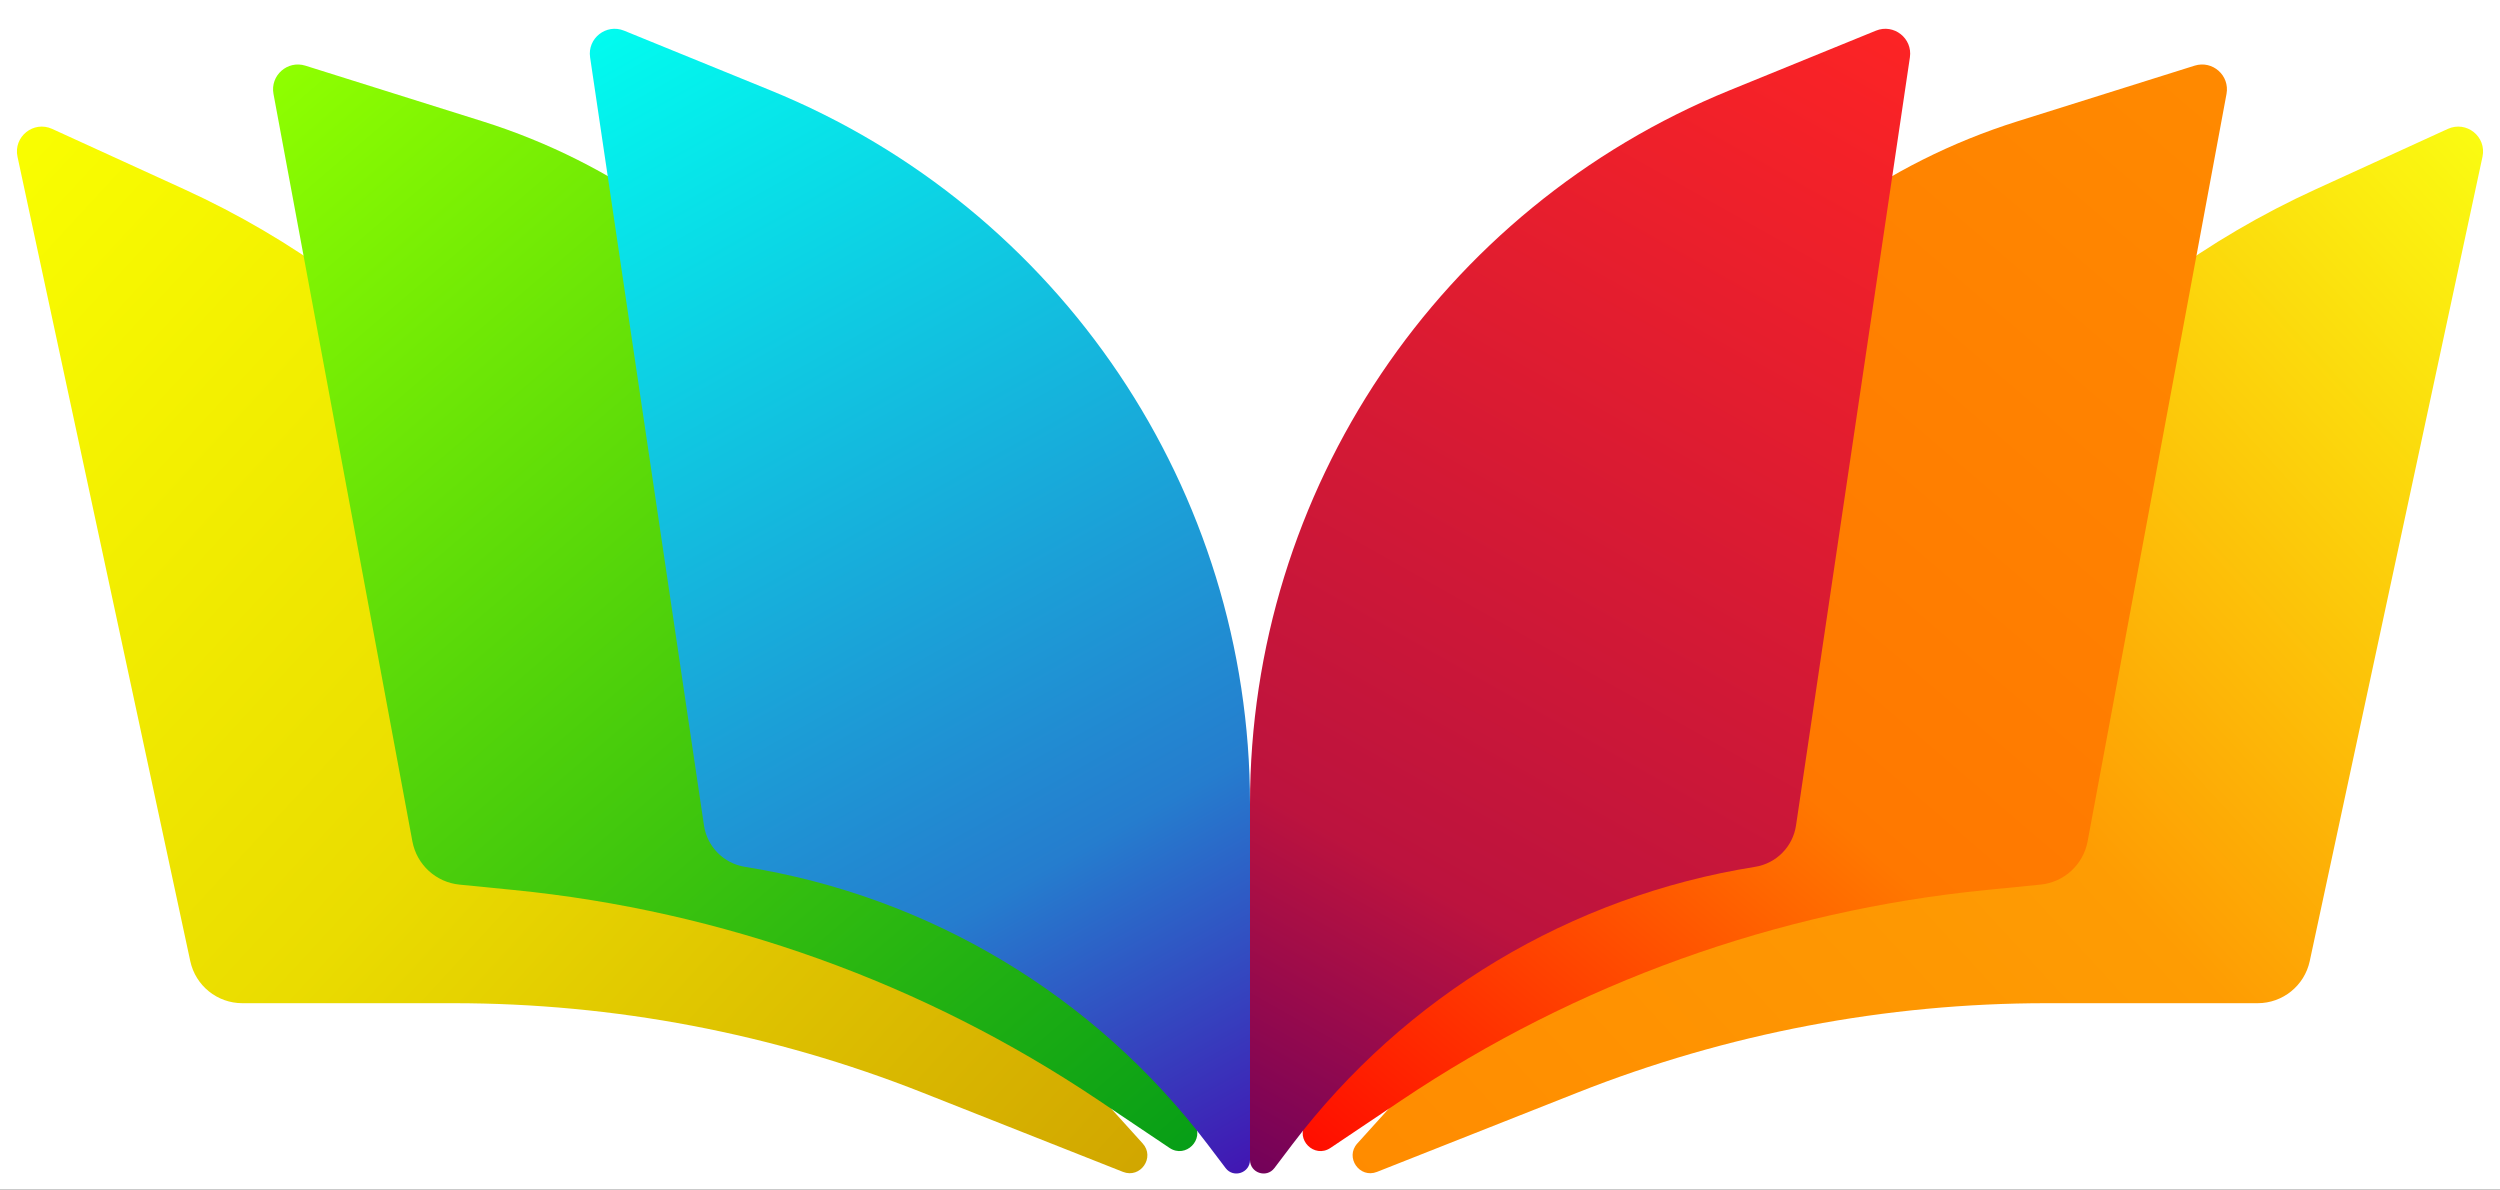 <svg width="704" height="335" viewBox="0 0 704 335" fill="none" xmlns="http://www.w3.org/2000/svg">
<rect width="704" height="335" fill="#1E1E1E"/>
<g id="Frame 1" clip-path="url(#clip0_0_1)">
<rect width="704" height="335" fill="white"/>
<g id="wingLeft">
<g id="ryellow" filter="url(#filter0_d_0_1)">
<path d="M699.072 40.133C700.281 34.503 694.555 29.903 689.318 32.296L652.025 49.342C621.675 63.213 594.48 83.138 572.105 107.895L382.218 318C378.672 321.923 382.849 327.947 387.766 326.002L444.259 303.66C486.292 287.036 531.087 278.5 576.289 278.5H635.756C642.826 278.5 648.937 273.563 650.421 266.65L699.072 40.133Z" fill="url(#paint0_linear_0_1)"/>
</g>
<g id="orange" filter="url(#filter1_d_0_1)">
<path d="M626.986 22.447C627.951 17.257 623.042 12.908 618.006 14.49L568.143 30.157C493.625 53.571 442.928 122.641 442.928 200.75V200.75L367.727 312.311C364.659 316.862 370.103 322.316 374.66 319.257L394.699 305.803C443.887 272.781 500.483 252.446 559.439 246.611L574.603 245.11C581.245 244.452 586.653 239.485 587.873 232.923L626.986 22.447Z" fill="url(#paint1_linear_0_1)"/>
</g>
<g id="red" filter="url(#filter2_d_0_1)">
<path d="M537.828 12.143C538.624 6.78 533.282 2.588 528.261 4.635L487.073 21.428C405.394 54.73 352 134.161 352 222.368V322.636C352 326.295 356.651 327.858 358.861 324.94L363.889 318.301C395.622 276.397 442.323 248.378 494.231 240.101V240.101C500.205 239.148 504.871 234.43 505.759 228.446L537.828 12.143Z" fill="url(#paint2_linear_0_1)"/>
</g>
</g>
<g id="wingLeft_2">
<g id="lyellow" filter="url(#filter3_d_0_1)">
<path d="M4.928 40.133C3.719 34.503 9.445 29.903 14.682 32.296L51.975 49.342C82.325 63.213 109.52 83.138 131.895 107.895L321.782 318C325.328 321.923 321.151 327.947 316.234 326.002L259.741 303.66C217.708 287.036 172.913 278.5 127.711 278.5H68.244C61.174 278.5 55.063 273.563 53.579 266.65L4.928 40.133Z" fill="url(#paint3_linear_0_1)"/>
</g>
<g id="green" filter="url(#filter4_d_0_1)">
<path d="M77.014 22.447C76.049 17.257 80.958 12.908 85.994 14.49L135.857 30.157C210.375 53.571 261.072 122.641 261.072 200.75V200.75L336.273 312.311C339.341 316.862 333.897 322.316 329.34 319.257L309.301 305.803C260.113 272.781 203.517 252.446 144.561 246.611L129.397 245.11C122.755 244.452 117.347 239.485 116.127 232.923L77.014 22.447Z" fill="url(#paint4_linear_0_1)"/>
</g>
<g id="blue" filter="url(#filter5_d_0_1)">
<path d="M166.172 12.143C165.376 6.78 170.718 2.588 175.739 4.635L216.927 21.428C298.606 54.73 352 134.161 352 222.368V322.636C352 326.295 347.349 327.858 345.139 324.94L340.111 318.301C308.378 276.397 261.677 248.378 209.769 240.101V240.101C203.795 239.148 199.129 234.43 198.241 228.446L166.172 12.143Z" fill="url(#paint5_linear_0_1)"/>
</g>
</g>
</g>
<defs>
<filter id="filter0_d_0_1" x="376.895" y="31.648" width="326.34" height="302.731" filterUnits="userSpaceOnUse" color-interpolation-filters="sRGB">
<feFlood flood-opacity="0" result="BackgroundImageFix"/>
<feColorMatrix in="SourceAlpha" type="matrix" values="0 0 0 0 0 0 0 0 0 0 0 0 0 0 0 0 0 0 127 0" result="hardAlpha"/>
<feOffset dy="4"/>
<feGaussianBlur stdDeviation="2"/>
<feComposite in2="hardAlpha" operator="out"/>
<feColorMatrix type="matrix" values="0 0 0 0 0 0 0 0 0 0 0 0 0 0 0 0 0 0 0.25 0"/>
<feBlend mode="normal" in2="BackgroundImageFix" result="effect1_dropShadow_0_1"/>
<feBlend mode="normal" in="SourceGraphic" in2="effect1_dropShadow_0_1" result="shape"/>
</filter>
<filter id="filter1_d_0_1" x="362.832" y="14.16" width="268.276" height="313.986" filterUnits="userSpaceOnUse" color-interpolation-filters="sRGB">
<feFlood flood-opacity="0" result="BackgroundImageFix"/>
<feColorMatrix in="SourceAlpha" type="matrix" values="0 0 0 0 0 0 0 0 0 0 0 0 0 0 0 0 0 0 127 0" result="hardAlpha"/>
<feOffset dy="4"/>
<feGaussianBlur stdDeviation="2"/>
<feComposite in2="hardAlpha" operator="out"/>
<feColorMatrix type="matrix" values="0 0 0 0 0 0 0 0 0 0 0 0 0 0 0 0 0 0 0.25 0"/>
<feBlend mode="normal" in2="BackgroundImageFix" result="effect1_dropShadow_0_1"/>
<feBlend mode="normal" in="SourceGraphic" in2="effect1_dropShadow_0_1" result="shape"/>
</filter>
<filter id="filter2_d_0_1" x="348" y="4.106" width="193.908" height="330.355" filterUnits="userSpaceOnUse" color-interpolation-filters="sRGB">
<feFlood flood-opacity="0" result="BackgroundImageFix"/>
<feColorMatrix in="SourceAlpha" type="matrix" values="0 0 0 0 0 0 0 0 0 0 0 0 0 0 0 0 0 0 127 0" result="hardAlpha"/>
<feOffset dy="4"/>
<feGaussianBlur stdDeviation="2"/>
<feComposite in2="hardAlpha" operator="out"/>
<feColorMatrix type="matrix" values="0 0 0 0 0 0 0 0 0 0 0 0 0 0 0 0 0 0 0.25 0"/>
<feBlend mode="normal" in2="BackgroundImageFix" result="effect1_dropShadow_0_1"/>
<feBlend mode="normal" in="SourceGraphic" in2="effect1_dropShadow_0_1" result="shape"/>
</filter>
<filter id="filter3_d_0_1" x="0.765" y="31.648" width="326.34" height="302.731" filterUnits="userSpaceOnUse" color-interpolation-filters="sRGB">
<feFlood flood-opacity="0" result="BackgroundImageFix"/>
<feColorMatrix in="SourceAlpha" type="matrix" values="0 0 0 0 0 0 0 0 0 0 0 0 0 0 0 0 0 0 127 0" result="hardAlpha"/>
<feOffset dy="4"/>
<feGaussianBlur stdDeviation="2"/>
<feComposite in2="hardAlpha" operator="out"/>
<feColorMatrix type="matrix" values="0 0 0 0 0 0 0 0 0 0 0 0 0 0 0 0 0 0 0.25 0"/>
<feBlend mode="normal" in2="BackgroundImageFix" result="effect1_dropShadow_0_1"/>
<feBlend mode="normal" in="SourceGraphic" in2="effect1_dropShadow_0_1" result="shape"/>
</filter>
<filter id="filter4_d_0_1" x="72.892" y="14.16" width="268.276" height="313.986" filterUnits="userSpaceOnUse" color-interpolation-filters="sRGB">
<feFlood flood-opacity="0" result="BackgroundImageFix"/>
<feColorMatrix in="SourceAlpha" type="matrix" values="0 0 0 0 0 0 0 0 0 0 0 0 0 0 0 0 0 0 127 0" result="hardAlpha"/>
<feOffset dy="4"/>
<feGaussianBlur stdDeviation="2"/>
<feComposite in2="hardAlpha" operator="out"/>
<feColorMatrix type="matrix" values="0 0 0 0 0 0 0 0 0 0 0 0 0 0 0 0 0 0 0.25 0"/>
<feBlend mode="normal" in2="BackgroundImageFix" result="effect1_dropShadow_0_1"/>
<feBlend mode="normal" in="SourceGraphic" in2="effect1_dropShadow_0_1" result="shape"/>
</filter>
<filter id="filter5_d_0_1" x="162.092" y="4.106" width="193.908" height="330.355" filterUnits="userSpaceOnUse" color-interpolation-filters="sRGB">
<feFlood flood-opacity="0" result="BackgroundImageFix"/>
<feColorMatrix in="SourceAlpha" type="matrix" values="0 0 0 0 0 0 0 0 0 0 0 0 0 0 0 0 0 0 127 0" result="hardAlpha"/>
<feOffset dy="4"/>
<feGaussianBlur stdDeviation="2"/>
<feComposite in2="hardAlpha" operator="out"/>
<feColorMatrix type="matrix" values="0 0 0 0 0 0 0 0 0 0 0 0 0 0 0 0 0 0 0.25 0"/>
<feBlend mode="normal" in2="BackgroundImageFix" result="effect1_dropShadow_0_1"/>
<feBlend mode="normal" in="SourceGraphic" in2="effect1_dropShadow_0_1" result="shape"/>
</filter>
<linearGradient id="paint0_linear_0_1" x1="702" y1="26" x2="368" y2="334" gradientUnits="userSpaceOnUse">
<stop stop-color="#FAFF12"/>
<stop offset="0.5" stop-color="#FE9C03"/>
<stop offset="1" stop-color="#FF8A00"/>
</linearGradient>
<linearGradient id="paint1_linear_0_1" x1="629" y1="11" x2="353" y2="334" gradientUnits="userSpaceOnUse">
<stop stop-color="#FF8A00"/>
<stop offset="0.557" stop-color="#FF7800"/>
<stop offset="1" stop-color="#FF0000"/>
</linearGradient>
<linearGradient id="paint2_linear_0_1" x1="540" y1="-8.04091e-07" x2="352" y2="334" gradientUnits="userSpaceOnUse">
<stop stop-color="#FE2424"/>
<stop offset="0.734" stop-color="#BC133E"/>
<stop offset="1" stop-color="#6D005C"/>
</linearGradient>
<linearGradient id="paint3_linear_0_1" x1="2" y1="26" x2="336" y2="334" gradientUnits="userSpaceOnUse">
<stop stop-color="#FAFF00"/>
<stop offset="0.5" stop-color="#EADC00"/>
<stop offset="1" stop-color="#CFA200"/>
</linearGradient>
<linearGradient id="paint4_linear_0_1" x1="78.5" y1="15.5" x2="351" y2="334" gradientUnits="userSpaceOnUse">
<stop stop-color="#8FFF00"/>
<stop offset="1" stop-color="#009918"/>
</linearGradient>
<linearGradient id="paint5_linear_0_1" x1="164" y1="-8.04091e-07" x2="352" y2="334" gradientUnits="userSpaceOnUse">
<stop stop-color="#00FFF0"/>
<stop offset="0.714" stop-color="#257DCE"/>
<stop offset="0.995" stop-color="#4310B1"/>
</linearGradient>
<clipPath id="clip0_0_1">
<rect width="704" height="335" fill="white"/>
</clipPath>
</defs>
</svg>
